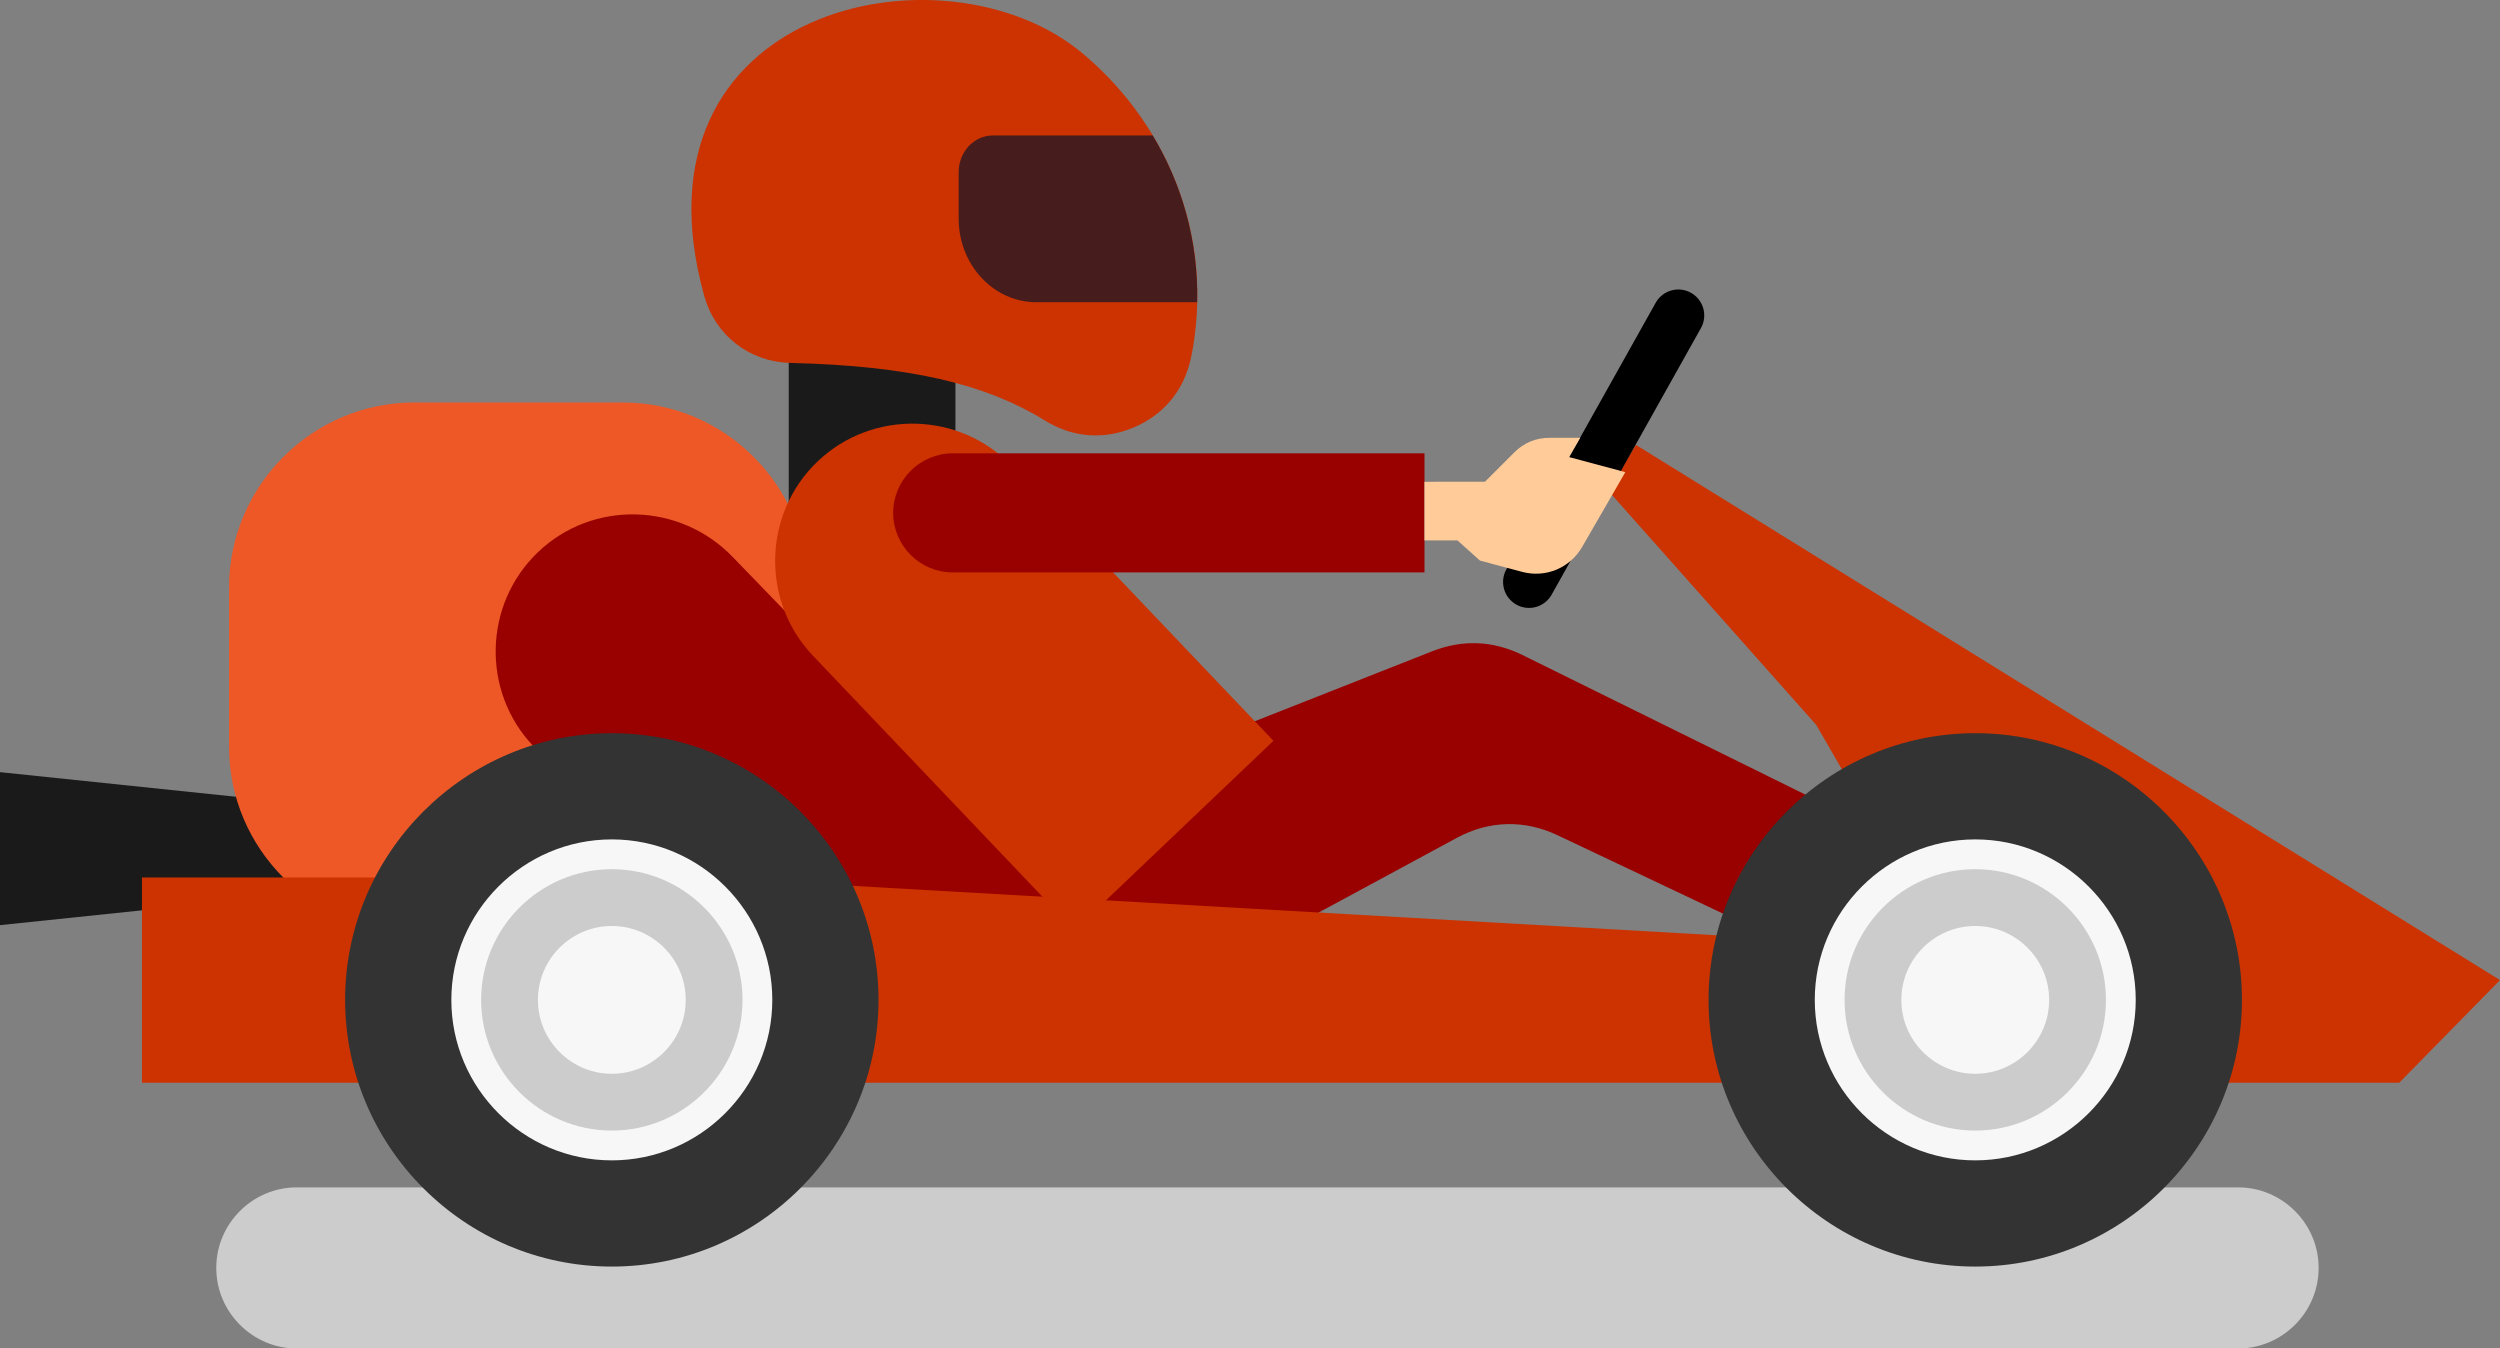 <?xml version="1.0" encoding="utf-8"?>
<!-- Generator: Adobe Illustrator 23.0.5, SVG Export Plug-In . SVG Version: 6.00 Build 0)  -->
<svg version="1.1" id="publicdomainvectors.org" xmlns="http://www.w3.org/2000/svg" xmlns:xlink="http://www.w3.org/1999/xlink"
	 x="0px" y="0px" viewBox="0 0 654.6 353.09" style="enable-background:new 0 0 654.6 353.09;" xml:space="preserve">
<rect x="0" y="0" width="654.6" height="353.09" fill="#808080" stroke="none"/>
<style type="text/css">
	.st0{fill-rule:evenodd;clip-rule:evenodd;fill:#CCCCCC;}
	.st1{fill-rule:evenodd;clip-rule:evenodd;fill:#1A1A1A;}
	.st2{fill-rule:evenodd;clip-rule:evenodd;fill:#ED5826;}
	.st3{fill-rule:evenodd;clip-rule:evenodd;fill:#990000;}
	.st4{fill-rule:evenodd;clip-rule:evenodd;fill:#CC3300;}
	.st5{fill-rule:evenodd;clip-rule:evenodd;}
	.st6{fill-rule:evenodd;clip-rule:evenodd;fill:#333333;}
	.st7{fill-rule:evenodd;clip-rule:evenodd;fill:#F7F7F7;}
	.st8{fill-rule:evenodd;clip-rule:evenodd;fill:#471C1C;}
	.st9{fill-rule:evenodd;clip-rule:evenodd;fill:#FFCC99;}
</style>
<g>
	<path class="st0" d="M77.72,310.9h508.3c11.6,0,21.09,9.49,21.09,21.09l0,0c0,11.6-9.49,21.1-21.09,21.1H77.72
		c-11.6,0-21.09-9.49-21.09-21.1l0,0C56.62,320.39,66.11,310.9,77.72,310.9z"/>
	<g>
		<polygon class="st1" points="0,202.18 93.07,211.89 93.07,232.52 0,242.24 		"/>
		<path class="st2" d="M108.42,105.39h54.69c26.65,0,48.45,21.8,48.45,48.45v41.74c0,26.65-21.8,48.45-48.45,48.45h-54.69
			c-26.65,0-48.45-21.8-48.45-48.45v-41.74C59.97,127.19,81.77,105.39,108.42,105.39z"/>
		<path class="st3" d="M140.91,144.53L140.91,144.53c14.33-13.65,37.11-12.98,50.87,1.24l103.5,106.94l-87.13,14.6l-68.48-71.92
			C126.02,181.07,126.58,158.18,140.91,144.53z"/>
		<polygon class="st4" points="428.33,116.48 654.6,256.63 517.2,261.92 475.57,189.82 421.14,128.55 		"/>
		<path class="st5" d="M406.28,155.71c-1.83,3.27-5.97,4.44-9.24,2.6c-3.27-1.83-4.44-5.97-2.61-9.24l39.1-69.8
			c1.83-3.27,5.97-4.44,9.24-2.6c3.27,1.83,4.44,5.97,2.6,9.24L406.28,155.71z"/>
		<path class="st3" d="M292.16,203.21L375,170.53c7.95-3.13,15.98-2.8,23.64,0.98l88.06,43.45l-25.92,28.82l-52.97-25.09
			c-8.68-4.11-17.94-3.86-26.39,0.71l-38.33,20.72l-62.62-3.8L292.16,203.21z"/>
		<polygon class="st4" points="37.17,229.76 184.95,229.76 654.6,256.63 628.21,283.5 37.17,283.5 		"/>
		<path class="st6" d="M160.2,331.64c38.46,0,69.83-31.37,69.83-69.83c0-38.46-31.37-69.83-69.83-69.83
			c-38.46,0-69.83,31.37-69.83,69.83C90.37,300.27,121.74,331.64,160.2,331.64z"/>
		<path class="st7" d="M160.2,303.83c23.14,0,42.02-18.88,42.02-42.02s-18.87-42.02-42.02-42.02s-42.02,18.88-42.02,42.02
			S137.06,303.83,160.2,303.83z"/>
		<path class="st0" d="M160.2,296.03c18.85,0,34.22-15.37,34.22-34.22c0-18.85-15.37-34.22-34.22-34.22
			c-18.85,0-34.22,15.37-34.22,34.22C125.98,280.66,141.35,296.03,160.2,296.03z"/>
		<path class="st7" d="M160.2,281.16c10.66,0,19.35-8.69,19.35-19.35c0-10.66-8.69-19.35-19.35-19.35
			c-10.66,0-19.35,8.69-19.35,19.35C140.85,272.47,149.55,281.16,160.2,281.16z"/>
		<path class="st6" d="M517.2,331.64c38.46,0,69.83-31.37,69.83-69.83c0-38.46-31.37-69.83-69.83-69.83
			c-38.46,0-69.83,31.37-69.83,69.83C447.37,300.27,478.74,331.64,517.2,331.64z"/>
		<path class="st7" d="M517.2,303.83c23.14,0,42.02-18.88,42.02-42.02s-18.88-42.02-42.02-42.02c-23.14,0-42.02,18.88-42.02,42.02
			S494.05,303.83,517.2,303.83z"/>
		<path class="st0" d="M517.2,296.03c18.85,0,34.22-15.37,34.22-34.22c0-18.85-15.38-34.22-34.22-34.22
			c-18.85,0-34.22,15.37-34.22,34.22C482.97,280.66,498.35,296.03,517.2,296.03z"/>
		<path class="st7" d="M517.2,281.16c10.66,0,19.35-8.69,19.35-19.35c0-10.66-8.69-19.35-19.35-19.35
			c-10.66,0-19.35,8.69-19.35,19.35C497.84,272.47,506.54,281.16,517.2,281.16z"/>
		<rect x="206.52" y="72.89" class="st1" width="43.65" height="64.29"/>
		<path class="st4" d="M184.38,77.43c-21.03-75.76,62.59-93.55,98.74-63.73c20.52,16.93,34.61,45.04,29.24,77.38
			c-0.12,0.71-0.33,1.79-0.64,3.15c-1.89,8.23-7.17,14.48-14.96,17.74c-7.8,3.25-15.94,2.61-23.13-1.84
			c-15.59-9.64-35.66-14.36-66.66-15.1C196.21,94.78,187.25,87.8,184.38,77.43z"/>
		<path class="st8" d="M301.83,35.47c7.5,12.5,11.99,27.39,11.63,43.66H271.3c-11.15,0-20.28-9.82-20.28-21.83V45.06
			c0-5.28,4.01-9.59,8.92-9.59H301.83z"/>
		<path class="st4" d="M214.09,120.81L214.09,120.81c14.33-13.65,37.22-13.09,50.87,1.24l68.48,71.92l-52.11,49.63l-68.48-71.92
			C199.2,157.35,199.76,134.46,214.09,120.81z"/>
		<path class="st3" d="M249.46,118.7h123.53v31.18H249.46c-8.58,0-15.59-7.02-15.59-15.59l0,0
			C233.87,125.72,240.88,118.7,249.46,118.7z"/>
		<path class="st9" d="M375.87,126.14h12.95l7.66-7.66c2.56-2.56,5.68-3.85,9.3-3.85h7.99l-2.92,5.05l14.72,3.95l-11.28,19.54
			c-3.22,5.59-9.58,8.22-15.81,6.55l-10.97-2.94l-5.89-5.28h-8.64v-15.35H375.87z"/>
	</g>
</g>
</svg>
